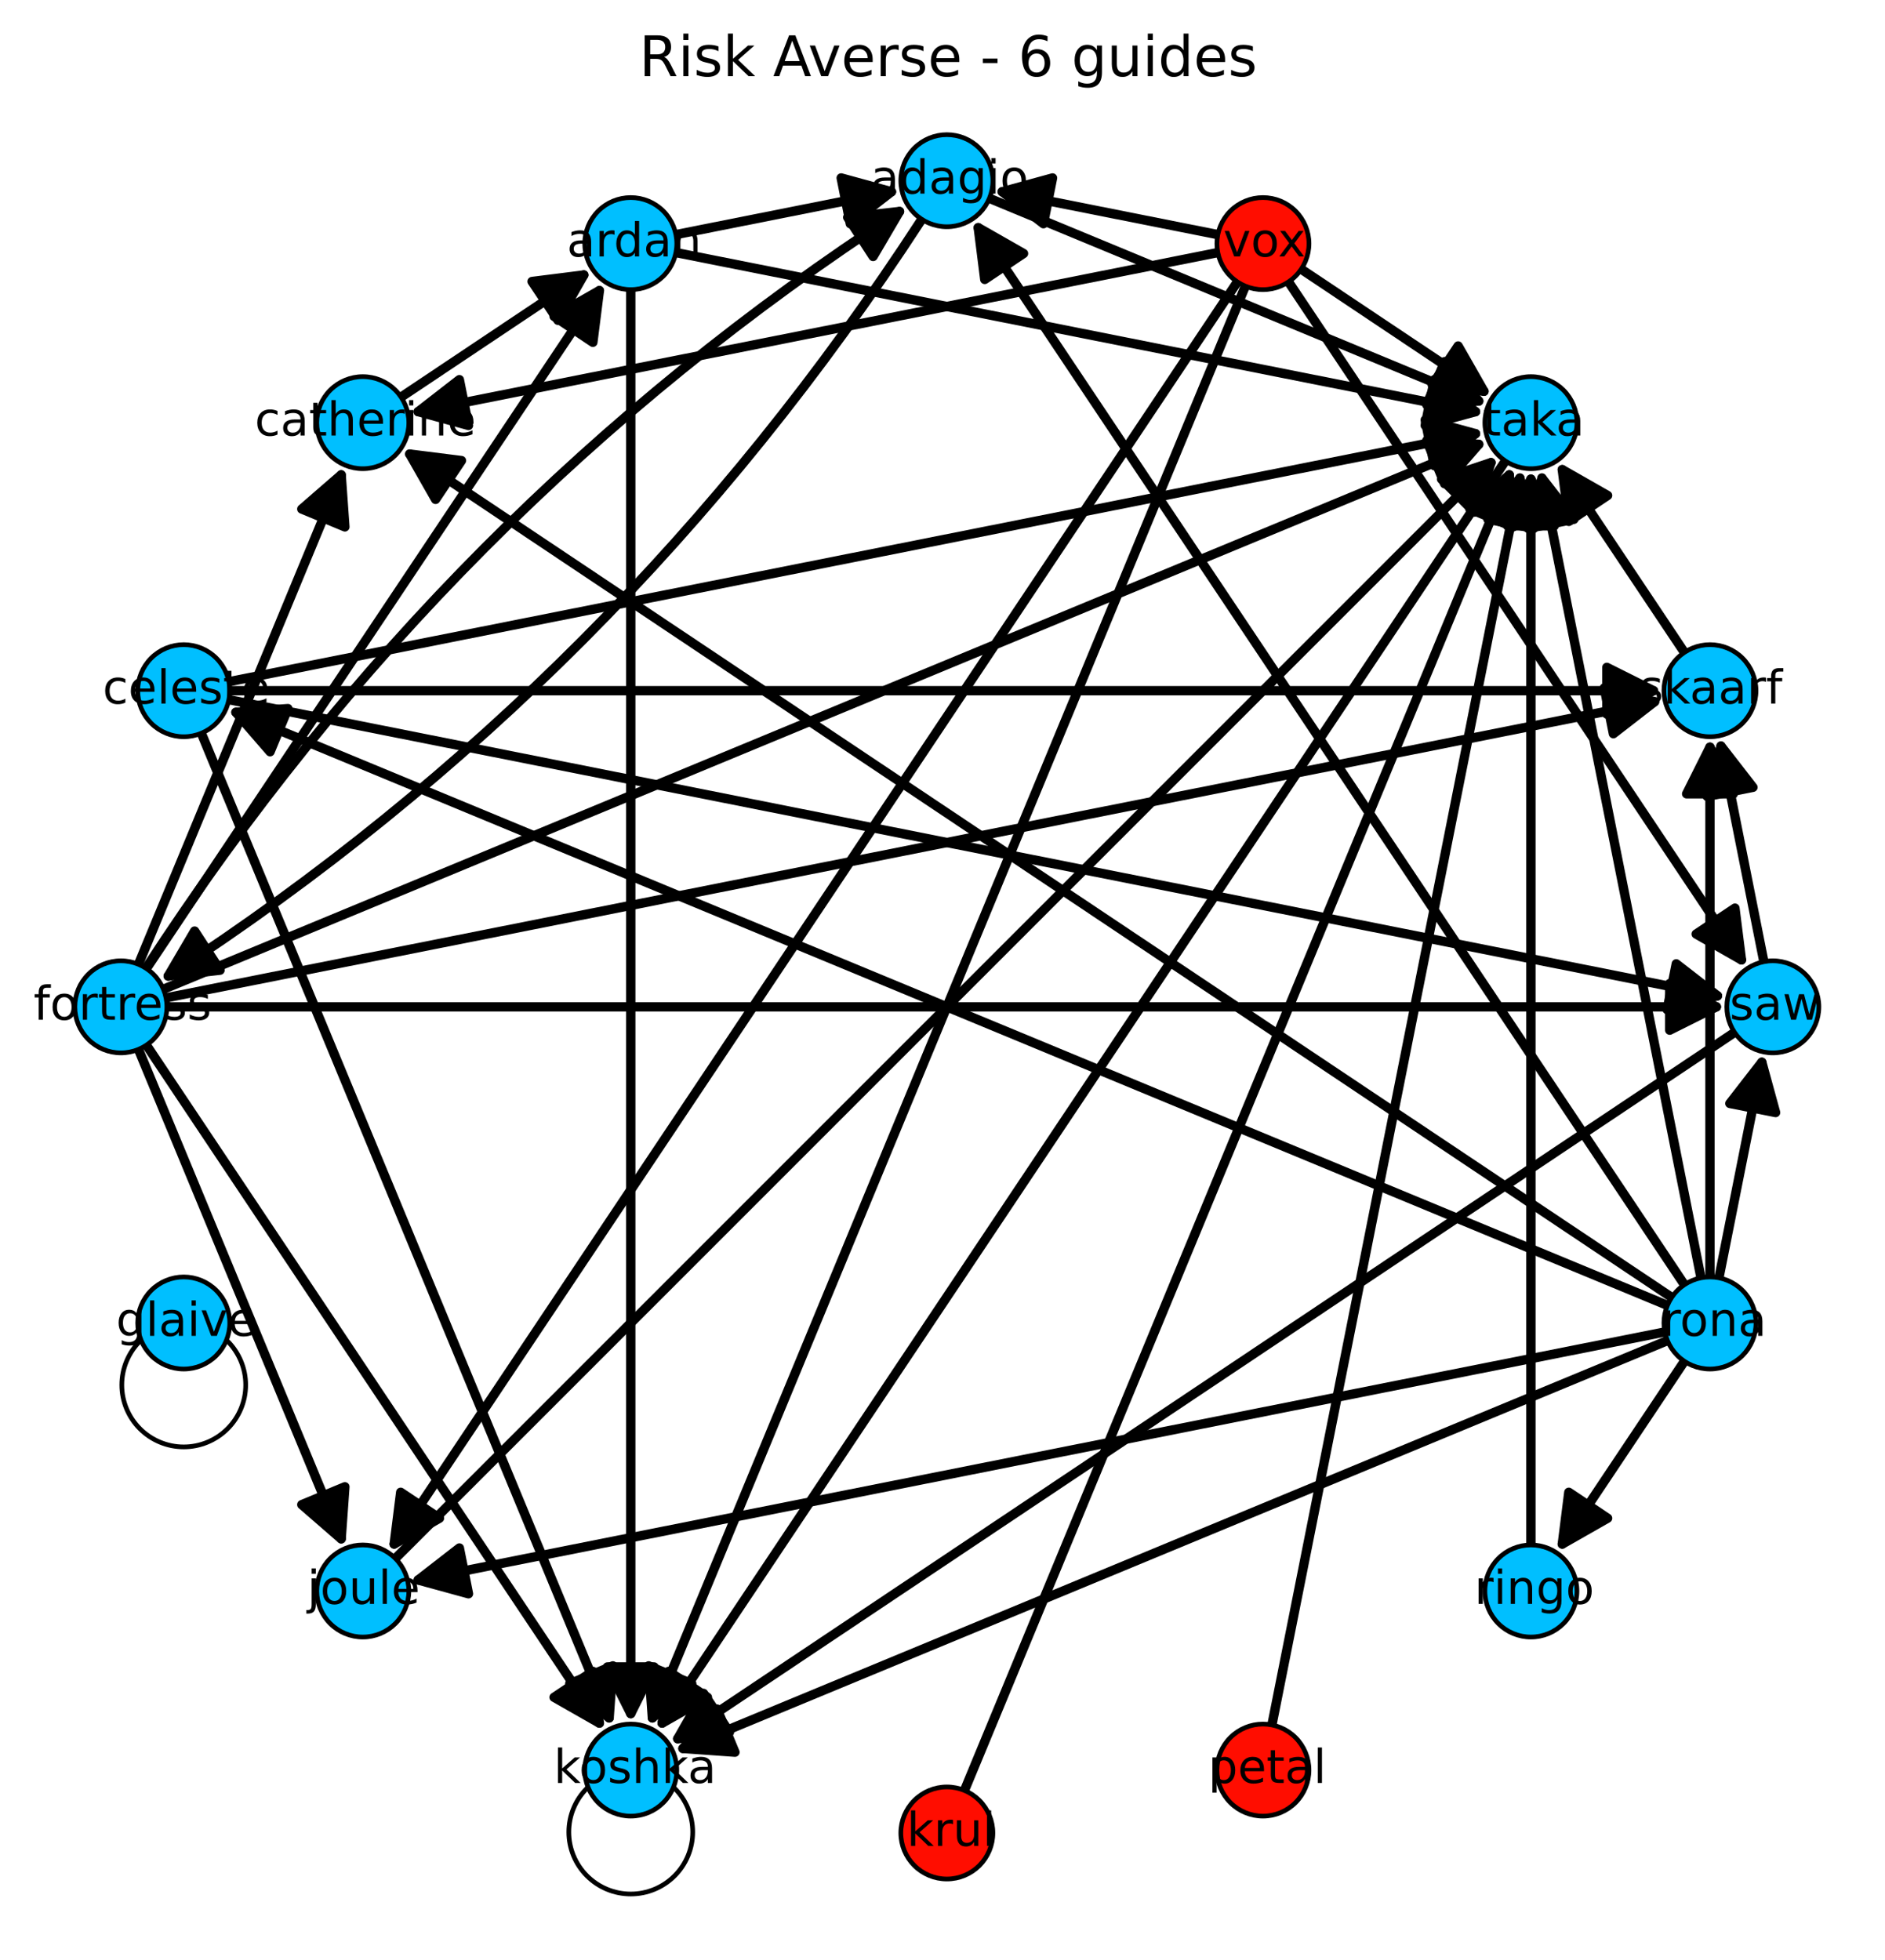 <?xml version="1.0" encoding="utf-8" standalone="no"?>
<!DOCTYPE svg PUBLIC "-//W3C//DTD SVG 1.1//EN"
  "http://www.w3.org/Graphics/SVG/1.1/DTD/svg11.dtd">
<!-- Created with matplotlib (http://matplotlib.org/) -->
<svg height="420pt" version="1.1" viewBox="0 0 404 420" width="404pt" xmlns="http://www.w3.org/2000/svg" xmlns:xlink="http://www.w3.org/1999/xlink">
 <defs>
  <style type="text/css">
*{stroke-linecap:butt;stroke-linejoin:round;}
  </style>
 </defs>
 <g id="figure_1">
  <g id="patch_1">
   <path d="
M0 420.598
L404.502 420.598
L404.502 0
L0 0
z
" style="fill:#ffffff;"/>
  </g>
  <g id="axes_1">
   <g id="patch_2">
    <path d="
M8.565 413.398
L397.302 413.398
L397.302 21.318
L8.565 21.318
z
" style="fill:#ffffff;"/>
   </g>
   <g id="patch_3">
    <path clip-path="url(#pd65ab3b00b)" d="
M197.557 46.995
Q133.196 146.014 36.052 209.156" style="fill:none;stroke:#000000;stroke-linecap:round;stroke-width:2.0;"/>
    <path clip-path="url(#pd65ab3b00b)" d="
M47.161 207.899
L36.052 209.156
L41.711 199.514
L47.161 207.899
z
" style="stroke:#000000;stroke-linecap:round;stroke-width:2.0;"/>
   </g>
   <g id="patch_4">
    <path clip-path="url(#pd65ab3b00b)" d="
M192.787 45.318
Q95.643 108.461 31.282 207.48" style="fill:none;stroke:#000000;stroke-linecap:round;stroke-width:2.0;"/>
    <path clip-path="url(#pd65ab3b00b)" d="
M181.678 46.576
L192.787 45.318
L187.128 54.96
L181.678 46.576
z
" style="stroke:#000000;stroke-linecap:round;stroke-width:2.0;"/>
   </g>
   <g id="patch_5">
    <path clip-path="url(#pd65ab3b00b)" d="
M43.156 157.12
Q87.284 263.655 130.557 368.124" style="fill:none;stroke:#000000;stroke-linecap:round;stroke-width:2.0;"/>
    <path clip-path="url(#pd65ab3b00b)" d="
M131.349 356.972
L130.557 368.124
L122.111 360.798
L131.349 356.972
z
" style="stroke:#000000;stroke-linecap:round;stroke-width:2.0;"/>
   </g>
   <g id="patch_6">
    <path clip-path="url(#pd65ab3b00b)" d="
M364.561 273.821
Q347.299 187.035 330.472 102.442" style="fill:none;stroke:#000000;stroke-linecap:round;stroke-width:2.0;"/>
    <path clip-path="url(#pd65ab3b00b)" d="
M327.519 113.226
L330.472 102.442
L337.327 111.275
L327.519 113.226
z
" style="stroke:#000000;stroke-linecap:round;stroke-width:2.0;"/>
   </g>
   <g id="patch_7">
    <path clip-path="url(#pd65ab3b00b)" d="
M135.188 62.064
Q135.188 215.751 135.188 367.203" style="fill:none;stroke:#000000;stroke-linecap:round;stroke-width:2.0;"/>
    <path clip-path="url(#pd65ab3b00b)" d="
M140.188 357.203
L135.188 367.203
L130.188 357.203
L140.188 357.203
z
" style="stroke:#000000;stroke-linecap:round;stroke-width:2.0;"/>
   </g>
   <g id="patch_8">
    <path clip-path="url(#pd65ab3b00b)" d="
M49.246 148.006
Q202.934 148.006 354.385 148.006" style="fill:none;stroke:#000000;stroke-linecap:round;stroke-width:2.0;"/>
    <path clip-path="url(#pd65ab3b00b)" d="
M344.385 143.006
L354.385 148.006
L344.385 153.006
L344.385 143.006
z
" style="stroke:#000000;stroke-linecap:round;stroke-width:2.0;"/>
   </g>
   <g id="patch_9">
    <path clip-path="url(#pd65ab3b00b)" d="
M212.048 42.499
Q265.522 64.648 316.931 85.943" style="fill:none;stroke:#000000;stroke-linecap:round;stroke-width:2.0;"/>
    <path clip-path="url(#pd65ab3b00b)" d="
M309.606 77.496
L316.931 85.943
L305.779 86.735
L309.606 77.496
z
" style="stroke:#000000;stroke-linecap:round;stroke-width:2.0;"/>
   </g>
   <g id="patch_10">
    <path clip-path="url(#pd65ab3b00b)" d="
M35.771 215.751
Q202.934 215.751 367.86 215.751" style="fill:none;stroke:#000000;stroke-linecap:round;stroke-width:2.0;"/>
    <path clip-path="url(#pd65ab3b00b)" d="
M357.86 210.751
L367.86 215.751
L357.86 220.751
L357.86 210.751
z
" style="stroke:#000000;stroke-linecap:round;stroke-width:2.0;"/>
   </g>
   <g id="patch_11">
    <path clip-path="url(#pd65ab3b00b)" d="
M361.005 139.803
Q347.299 119.29 334.834 100.635" style="fill:none;stroke:#000000;stroke-linecap:round;stroke-width:2.0;"/>
    <path clip-path="url(#pd65ab3b00b)" d="
M336.233 111.728
L334.834 100.635
L344.547 106.172
L336.233 111.728
z
" style="stroke:#000000;stroke-linecap:round;stroke-width:2.0;"/>
   </g>
   <g id="patch_12">
    <path clip-path="url(#pd65ab3b00b)" d="
M191.065 41.084
Q169.061 45.461 144.863 50.274" style="fill:none;stroke:#000000;stroke-linecap:round;stroke-width:2.0;"/>
    <path clip-path="url(#pd65ab3b00b)" d="
M180.281 38.131
L191.065 41.084
L182.232 47.939
L180.281 38.131
z
" style="stroke:#000000;stroke-linecap:round;stroke-width:2.0;"/>
   </g>
   <g id="patch_13">
    <path clip-path="url(#pd65ab3b00b)" d="
M146.368 374.673
Q250.837 331.4 357.372 287.272" style="fill:none;stroke:#000000;stroke-linecap:round;stroke-width:2.0;"/>
    <path clip-path="url(#pd65ab3b00b)" d="
M157.52 375.466
L146.368 374.673
L153.693 366.227
L157.52 375.466
z
" style="stroke:#000000;stroke-linecap:round;stroke-width:2.0;"/>
   </g>
   <g id="patch_14">
    <path clip-path="url(#pd65ab3b00b)" d="
M378.037 206.076
Q373.224 181.878 368.847 159.874" style="fill:none;stroke:#000000;stroke-linecap:round;stroke-width:2.0;"/>
    <path clip-path="url(#pd65ab3b00b)" d="
M365.894 170.658
L368.847 159.874
L375.702 168.707
L365.894 170.658
z
" style="stroke:#000000;stroke-linecap:round;stroke-width:2.0;"/>
   </g>
   <g id="patch_15">
    <path clip-path="url(#pd65ab3b00b)" d="
M144.863 54.123
Q231.65 71.386 316.242 88.213" style="fill:none;stroke:#000000;stroke-linecap:round;stroke-width:2.0;"/>
    <path clip-path="url(#pd65ab3b00b)" d="
M307.41 81.358
L316.242 88.213
L305.459 91.166
L307.41 81.358
z
" style="stroke:#000000;stroke-linecap:round;stroke-width:2.0;"/>
   </g>
   <g id="patch_16">
    <path clip-path="url(#pd65ab3b00b)" d="
M31.386 223.954
Q80.547 297.528 128.465 369.242" style="fill:none;stroke:#000000;stroke-linecap:round;stroke-width:2.0;"/>
    <path clip-path="url(#pd65ab3b00b)" d="
M127.066 358.15
L128.465 369.242
L118.752 363.705
L127.066 358.15
z
" style="stroke:#000000;stroke-linecap:round;stroke-width:2.0;"/>
   </g>
   <g id="patch_17">
    <path clip-path="url(#pd65ab3b00b)" d="
M29.681 224.866
Q51.831 278.34 73.125 329.749" style="fill:none;stroke:#000000;stroke-linecap:round;stroke-width:2.0;"/>
    <path clip-path="url(#pd65ab3b00b)" d="
M73.917 318.597
L73.125 329.749
L64.679 322.424
L73.917 318.597
z
" style="stroke:#000000;stroke-linecap:round;stroke-width:2.0;"/>
   </g>
   <g id="patch_18">
    <path clip-path="url(#pd65ab3b00b)" d="
M49.057 146.081
Q183.746 119.29 316.242 92.934" style="fill:none;stroke:#000000;stroke-linecap:round;stroke-width:2.0;"/>
    <path clip-path="url(#pd65ab3b00b)" d="
M305.459 89.981
L316.242 92.934
L307.41 99.789
L305.459 89.981
z
" style="stroke:#000000;stroke-linecap:round;stroke-width:2.0;"/>
   </g>
   <g id="patch_19">
    <path clip-path="url(#pd65ab3b00b)" d="
M206.709 383.665
Q265.522 241.676 323.48 101.754" style="fill:none;stroke:#000000;stroke-linecap:round;stroke-width:2.0;"/>
    <path clip-path="url(#pd65ab3b00b)" d="
M315.034 109.079
L323.48 101.754
L324.273 112.906
L315.034 109.079
z
" style="stroke:#000000;stroke-linecap:round;stroke-width:2.0;"/>
   </g>
   <g id="patch_20">
    <path clip-path="url(#pd65ab3b00b)" d="
M145.25 372.581
Q257.575 297.528 371.759 221.232" style="fill:none;stroke:#000000;stroke-linecap:round;stroke-width:2.0;"/>
    <path clip-path="url(#pd65ab3b00b)" d="
M156.342 371.182
L145.25 372.581
L150.786 362.868
L156.342 371.182
z
" style="stroke:#000000;stroke-linecap:round;stroke-width:2.0;"/>
   </g>
   <g id="patch_21">
    <path clip-path="url(#pd65ab3b00b)" d="
M366.486 273.632
Q366.486 215.751 366.486 160.107" style="fill:none;stroke:#000000;stroke-linecap:round;stroke-width:2.0;"/>
    <path clip-path="url(#pd65ab3b00b)" d="
M361.486 170.107
L366.486 160.107
L371.486 170.107
L361.486 170.107
z
" style="stroke:#000000;stroke-linecap:round;stroke-width:2.0;"/>
   </g>
   <g id="patch_22">
    <path clip-path="url(#pd65ab3b00b)" d="
M209.657 48.785
Q284.71 161.11 361.005 275.294" style="fill:none;stroke:#000000;stroke-linecap:round;stroke-width:2.0;"/>
    <path clip-path="url(#pd65ab3b00b)" d="
M211.055 59.878
L209.657 48.785
L219.37 54.322
L211.055 59.878
z
" style="stroke:#000000;stroke-linecap:round;stroke-width:2.0;"/>
   </g>
   <g id="patch_23">
    <path clip-path="url(#pd65ab3b00b)" d="
M89.624 88.213
Q174.217 71.386 261.004 54.123" style="fill:none;stroke:#000000;stroke-linecap:round;stroke-width:2.0;"/>
    <path clip-path="url(#pd65ab3b00b)" d="
M100.408 91.166
L89.624 88.213
L98.457 81.358
L100.408 91.166
z
" style="stroke:#000000;stroke-linecap:round;stroke-width:2.0;"/>
   </g>
   <g id="patch_24">
    <path clip-path="url(#pd65ab3b00b)" d="
M139.819 368.124
Q202.934 215.751 266.904 61.313" style="fill:none;stroke:#000000;stroke-linecap:round;stroke-width:2.0;"/>
    <path clip-path="url(#pd65ab3b00b)" d="
M148.265 360.798
L139.819 368.124
L139.026 356.972
L148.265 360.798
z
" style="stroke:#000000;stroke-linecap:round;stroke-width:2.0;"/>
   </g>
   <g id="patch_25">
    <path clip-path="url(#pd65ab3b00b)" d="
M318.049 83.85
Q299.395 71.386 278.882 57.68" style="fill:none;stroke:#000000;stroke-linecap:round;stroke-width:2.0;"/>
    <path clip-path="url(#pd65ab3b00b)" d="
M312.513 74.138
L318.049 83.85
L306.957 82.452
L312.513 74.138
z
" style="stroke:#000000;stroke-linecap:round;stroke-width:2.0;"/>
   </g>
   <g id="patch_26">
    <path clip-path="url(#pd65ab3b00b)" d="
M125.126 58.922
Q106.472 71.386 85.958 85.093" style="fill:none;stroke:#000000;stroke-linecap:round;stroke-width:2.0;"/>
    <path clip-path="url(#pd65ab3b00b)" d="
M114.033 60.32
L125.126 58.922
L119.589 68.635
L114.033 60.32
z
" style="stroke:#000000;stroke-linecap:round;stroke-width:2.0;"/>
   </g>
   <g id="patch_27">
    <path clip-path="url(#pd65ab3b00b)" d="
M84.479 330.867
Q174.217 196.564 265.198 60.401" style="fill:none;stroke:#000000;stroke-linecap:round;stroke-width:2.0;"/>
    <path clip-path="url(#pd65ab3b00b)" d="
M94.192 325.33
L84.479 330.867
L85.877 319.775
L94.192 325.33
z
" style="stroke:#000000;stroke-linecap:round;stroke-width:2.0;"/>
   </g>
   <g id="patch_28">
    <path clip-path="url(#pd65ab3b00b)" d="
M214.802 41.084
Q236.806 45.461 261.004 50.274" style="fill:none;stroke:#000000;stroke-linecap:round;stroke-width:2.0;"/>
    <path clip-path="url(#pd65ab3b00b)" d="
M223.635 47.939
L214.802 41.084
L225.586 38.131
L223.635 47.939
z
" style="stroke:#000000;stroke-linecap:round;stroke-width:2.0;"/>
   </g>
   <g id="patch_29">
    <path clip-path="url(#pd65ab3b00b)" d="
M50.561 152.637
Q202.934 215.751 357.372 279.722" style="fill:none;stroke:#000000;stroke-linecap:round;stroke-width:2.0;"/>
    <path clip-path="url(#pd65ab3b00b)" d="
M57.886 161.083
L50.561 152.637
L61.713 151.844
L57.886 161.083
z
" style="stroke:#000000;stroke-linecap:round;stroke-width:2.0;"/>
   </g>
   <g id="patch_30">
    <path clip-path="url(#pd65ab3b00b)" d="
M128.465 62.261
Q80.547 133.975 31.386 207.549" style="fill:none;stroke:#000000;stroke-linecap:round;stroke-width:2.0;"/>
    <path clip-path="url(#pd65ab3b00b)" d="
M118.752 67.797
L128.465 62.261
L127.066 73.353
L118.752 67.797
z
" style="stroke:#000000;stroke-linecap:round;stroke-width:2.0;"/>
   </g>
   <g id="patch_31">
    <path clip-path="url(#pd65ab3b00b)" d="
M73.125 101.754
Q51.831 153.162 29.681 206.637" style="fill:none;stroke:#000000;stroke-linecap:round;stroke-width:2.0;"/>
    <path clip-path="url(#pd65ab3b00b)" d="
M64.679 109.079
L73.125 101.754
L73.917 112.906
L64.679 109.079
z
" style="stroke:#000000;stroke-linecap:round;stroke-width:2.0;"/>
   </g>
   <g id="patch_32">
    <path clip-path="url(#pd65ab3b00b)" d="
M84.731 333.953
Q202.934 215.751 319.554 99.13" style="fill:none;stroke:#000000;stroke-linecap:round;stroke-width:2.0;"/>
    <path clip-path="url(#pd65ab3b00b)" d="
M308.948 102.666
L319.554 99.13
L316.019 109.737
L308.948 102.666
z
" style="stroke:#000000;stroke-linecap:round;stroke-width:2.0;"/>
   </g>
   <g id="patch_33">
    <path clip-path="url(#pd65ab3b00b)" d="
M87.818 97.297
Q222.121 187.035 358.283 278.016" style="fill:none;stroke:#000000;stroke-linecap:round;stroke-width:2.0;"/>
    <path clip-path="url(#pd65ab3b00b)" d="
M93.354 107.01
L87.818 97.297
L98.91 98.695
L93.354 107.01
z
" style="stroke:#000000;stroke-linecap:round;stroke-width:2.0;"/>
   </g>
   <g id="patch_34">
    <path clip-path="url(#pd65ab3b00b)" d="
M89.624 338.568
Q222.121 312.213 356.81 285.422" style="fill:none;stroke:#000000;stroke-linecap:round;stroke-width:2.0;"/>
    <path clip-path="url(#pd65ab3b00b)" d="
M100.408 341.521
L89.624 338.568
L98.457 331.713
L100.408 341.521
z
" style="stroke:#000000;stroke-linecap:round;stroke-width:2.0;"/>
   </g>
   <g id="patch_35">
    <path clip-path="url(#pd65ab3b00b)" d="
M49.057 149.93
Q209.671 181.878 368.093 213.391" style="fill:none;stroke:#000000;stroke-linecap:round;stroke-width:2.0;"/>
    <path clip-path="url(#pd65ab3b00b)" d="
M359.26 206.536
L368.093 213.391
L357.31 216.344
L359.26 206.536
z
" style="stroke:#000000;stroke-linecap:round;stroke-width:2.0;"/>
   </g>
   <g id="patch_36">
    <path clip-path="url(#pd65ab3b00b)" d="
M328.111 331.064
Q328.111 215.751 328.111 102.675" style="fill:none;stroke:#000000;stroke-linecap:round;stroke-width:2.0;"/>
    <path clip-path="url(#pd65ab3b00b)" d="
M323.111 112.675
L328.111 102.675
L333.111 112.675
L323.111 112.675
z
" style="stroke:#000000;stroke-linecap:round;stroke-width:2.0;"/>
   </g>
   <g id="patch_37">
    <path clip-path="url(#pd65ab3b00b)" d="
M35.581 213.827
Q196.196 181.878 354.617 150.366" style="fill:none;stroke:#000000;stroke-linecap:round;stroke-width:2.0;"/>
    <path clip-path="url(#pd65ab3b00b)" d="
M343.834 147.413
L354.617 150.366
L345.785 157.221
L343.834 147.413
z
" style="stroke:#000000;stroke-linecap:round;stroke-width:2.0;"/>
   </g>
   <g id="patch_38">
    <path clip-path="url(#pd65ab3b00b)" d="
M334.834 330.867
Q347.299 312.213 361.005 291.7" style="fill:none;stroke:#000000;stroke-linecap:round;stroke-width:2.0;"/>
    <path clip-path="url(#pd65ab3b00b)" d="
M344.547 325.33
L334.834 330.867
L336.233 319.775
L344.547 325.33
z
" style="stroke:#000000;stroke-linecap:round;stroke-width:2.0;"/>
   </g>
   <g id="patch_39">
    <path clip-path="url(#pd65ab3b00b)" d="
M373.238 205.69
Q325.32 133.975 276.16 60.401" style="fill:none;stroke:#000000;stroke-linecap:round;stroke-width:2.0;"/>
    <path clip-path="url(#pd65ab3b00b)" d="
M371.84 194.597
L373.238 205.69
L363.525 200.153
L371.84 194.597
z
" style="stroke:#000000;stroke-linecap:round;stroke-width:2.0;"/>
   </g>
   <g id="patch_40">
    <path clip-path="url(#pd65ab3b00b)" d="
M141.911 369.242
Q231.65 234.939 322.63 98.776" style="fill:none;stroke:#000000;stroke-linecap:round;stroke-width:2.0;"/>
    <path clip-path="url(#pd65ab3b00b)" d="
M151.624 363.705
L141.911 369.242
L143.309 358.15
L151.624 363.705
z
" style="stroke:#000000;stroke-linecap:round;stroke-width:2.0;"/>
   </g>
   <g id="patch_41">
    <path clip-path="url(#pd65ab3b00b)" d="
M35.02 211.976
Q177.008 153.162 316.931 95.205" style="fill:none;stroke:#000000;stroke-linecap:round;stroke-width:2.0;"/>
    <path clip-path="url(#pd65ab3b00b)" d="
M305.779 94.412
L316.931 95.205
L309.606 103.651
L305.779 94.412
z
" style="stroke:#000000;stroke-linecap:round;stroke-width:2.0;"/>
   </g>
   <g id="patch_42">
    <path clip-path="url(#pd65ab3b00b)" d="
M368.411 273.821
Q373.224 249.624 377.601 227.62" style="fill:none;stroke:#000000;stroke-linecap:round;stroke-width:2.0;"/>
    <path clip-path="url(#pd65ab3b00b)" d="
M370.746 236.452
L377.601 227.62
L380.554 238.403
L370.746 236.452
z
" style="stroke:#000000;stroke-linecap:round;stroke-width:2.0;"/>
   </g>
   <g id="patch_43">
    <path clip-path="url(#pd65ab3b00b)" d="
M272.604 369.628
Q299.395 234.939 325.75 102.442" style="fill:none;stroke:#000000;stroke-linecap:round;stroke-width:2.0;"/>
    <path clip-path="url(#pd65ab3b00b)" d="
M318.896 111.275
L325.75 102.442
L328.703 113.226
L318.896 111.275
z
" style="stroke:#000000;stroke-linecap:round;stroke-width:2.0;"/>
   </g>
   <g id="matplotlib.axis_1"/>
   <g id="matplotlib.axis_2"/>
   <g id="text_1">
    <!-- Risk Averse - 6 guides -->
    <defs>
     <path id="BitstreamVeraSans-Roman-20"/>
     <path d="
M33.016 40.375
Q26.375 40.375 22.484 35.828
Q18.609 31.297 18.609 23.391
Q18.609 15.531 22.484 10.953
Q26.375 6.391 33.016 6.391
Q39.656 6.391 43.531 10.953
Q47.406 15.531 47.406 23.391
Q47.406 31.297 43.531 35.828
Q39.656 40.375 33.016 40.375
M52.594 71.297
L52.594 62.312
Q48.875 64.062 45.094 64.984
Q41.312 65.922 37.594 65.922
Q27.828 65.922 22.672 59.328
Q17.531 52.734 16.797 39.406
Q19.672 43.656 24.016 45.922
Q28.375 48.188 33.594 48.188
Q44.578 48.188 50.953 41.516
Q57.328 34.859 57.328 23.391
Q57.328 12.156 50.688 5.359
Q44.047 -1.422 33.016 -1.422
Q20.359 -1.422 13.672 8.266
Q6.984 17.969 6.984 36.375
Q6.984 53.656 15.188 63.938
Q23.391 74.219 37.203 74.219
Q40.922 74.219 44.703 73.484
Q48.484 72.75 52.594 71.297" id="BitstreamVeraSans-Roman-36"/>
     <path d="
M9.078 75.984
L18.109 75.984
L18.109 31.109
L44.922 54.688
L56.391 54.688
L27.391 29.109
L57.625 0
L45.906 0
L18.109 26.703
L18.109 0
L9.078 0
z
" id="BitstreamVeraSans-Roman-6b"/>
     <path d="
M56.203 29.594
L56.203 25.203
L14.891 25.203
Q15.484 15.922 20.484 11.062
Q25.484 6.203 34.422 6.203
Q39.594 6.203 44.453 7.469
Q49.312 8.734 54.109 11.281
L54.109 2.781
Q49.266 0.734 44.188 -0.344
Q39.109 -1.422 33.891 -1.422
Q20.797 -1.422 13.156 6.188
Q5.516 13.812 5.516 26.812
Q5.516 40.234 12.766 48.109
Q20.016 56 32.328 56
Q43.359 56 49.781 48.891
Q56.203 41.797 56.203 29.594
M47.219 32.234
Q47.125 39.594 43.094 43.984
Q39.062 48.391 32.422 48.391
Q24.906 48.391 20.391 44.141
Q15.875 39.891 15.188 32.172
z
" id="BitstreamVeraSans-Roman-65"/>
     <path d="
M44.391 34.188
Q47.562 33.109 50.562 29.594
Q53.562 26.078 56.594 19.922
L66.609 0
L56 0
L46.688 18.703
Q43.062 26.031 39.672 28.422
Q36.281 30.812 30.422 30.812
L19.672 30.812
L19.672 0
L9.812 0
L9.812 72.906
L32.078 72.906
Q44.578 72.906 50.734 67.672
Q56.891 62.453 56.891 51.906
Q56.891 45.016 53.688 40.469
Q50.484 35.938 44.391 34.188
M19.672 64.797
L19.672 38.922
L32.078 38.922
Q39.203 38.922 42.844 42.219
Q46.484 45.516 46.484 51.906
Q46.484 58.297 42.844 61.547
Q39.203 64.797 32.078 64.797
z
" id="BitstreamVeraSans-Roman-52"/>
     <path d="
M9.422 54.688
L18.406 54.688
L18.406 0
L9.422 0
z

M9.422 75.984
L18.406 75.984
L18.406 64.594
L9.422 64.594
z
" id="BitstreamVeraSans-Roman-69"/>
     <path d="
M4.891 31.391
L31.203 31.391
L31.203 23.391
L4.891 23.391
z
" id="BitstreamVeraSans-Roman-2d"/>
     <path d="
M34.188 63.188
L20.797 26.906
L47.609 26.906
z

M28.609 72.906
L39.797 72.906
L67.578 0
L57.328 0
L50.688 18.703
L17.828 18.703
L11.188 0
L0.781 0
z
" id="BitstreamVeraSans-Roman-41"/>
     <path d="
M2.984 54.688
L12.5 54.688
L29.594 8.797
L46.688 54.688
L56.203 54.688
L35.688 0
L23.484 0
z
" id="BitstreamVeraSans-Roman-76"/>
     <path d="
M45.406 46.391
L45.406 75.984
L54.391 75.984
L54.391 0
L45.406 0
L45.406 8.203
Q42.578 3.328 38.25 0.953
Q33.938 -1.422 27.875 -1.422
Q17.969 -1.422 11.734 6.484
Q5.516 14.406 5.516 27.297
Q5.516 40.188 11.734 48.094
Q17.969 56 27.875 56
Q33.938 56 38.25 53.625
Q42.578 51.266 45.406 46.391
M14.797 27.297
Q14.797 17.391 18.875 11.75
Q22.953 6.109 30.078 6.109
Q37.203 6.109 41.297 11.75
Q45.406 17.391 45.406 27.297
Q45.406 37.203 41.297 42.844
Q37.203 48.484 30.078 48.484
Q22.953 48.484 18.875 42.844
Q14.797 37.203 14.797 27.297" id="BitstreamVeraSans-Roman-64"/>
     <path d="
M45.406 27.984
Q45.406 37.75 41.375 43.109
Q37.359 48.484 30.078 48.484
Q22.859 48.484 18.828 43.109
Q14.797 37.75 14.797 27.984
Q14.797 18.266 18.828 12.891
Q22.859 7.516 30.078 7.516
Q37.359 7.516 41.375 12.891
Q45.406 18.266 45.406 27.984
M54.391 6.781
Q54.391 -7.172 48.188 -13.984
Q42 -20.797 29.203 -20.797
Q24.469 -20.797 20.266 -20.094
Q16.062 -19.391 12.109 -17.922
L12.109 -9.188
Q16.062 -11.328 19.922 -12.344
Q23.781 -13.375 27.781 -13.375
Q36.625 -13.375 41.016 -8.766
Q45.406 -4.156 45.406 5.172
L45.406 9.625
Q42.625 4.781 38.281 2.391
Q33.938 0 27.875 0
Q17.828 0 11.672 7.656
Q5.516 15.328 5.516 27.984
Q5.516 40.672 11.672 48.328
Q17.828 56 27.875 56
Q33.938 56 38.281 53.609
Q42.625 51.219 45.406 46.391
L45.406 54.688
L54.391 54.688
z
" id="BitstreamVeraSans-Roman-67"/>
     <path d="
M8.5 21.578
L8.5 54.688
L17.484 54.688
L17.484 21.922
Q17.484 14.156 20.5 10.266
Q23.531 6.391 29.594 6.391
Q36.859 6.391 41.078 11.031
Q45.312 15.672 45.312 23.688
L45.312 54.688
L54.297 54.688
L54.297 0
L45.312 0
L45.312 8.406
Q42.047 3.422 37.719 1
Q33.406 -1.422 27.688 -1.422
Q18.266 -1.422 13.375 4.438
Q8.5 10.297 8.5 21.578" id="BitstreamVeraSans-Roman-75"/>
     <path d="
M41.109 46.297
Q39.594 47.172 37.812 47.578
Q36.031 48 33.891 48
Q26.266 48 22.188 43.047
Q18.109 38.094 18.109 28.812
L18.109 0
L9.078 0
L9.078 54.688
L18.109 54.688
L18.109 46.188
Q20.953 51.172 25.484 53.578
Q30.031 56 36.531 56
Q37.453 56 38.578 55.875
Q39.703 55.766 41.062 55.516
z
" id="BitstreamVeraSans-Roman-72"/>
     <path d="
M44.281 53.078
L44.281 44.578
Q40.484 46.531 36.375 47.5
Q32.281 48.484 27.875 48.484
Q21.188 48.484 17.844 46.438
Q14.5 44.391 14.5 40.281
Q14.5 37.156 16.891 35.375
Q19.281 33.594 26.516 31.984
L29.594 31.297
Q39.156 29.25 43.188 25.516
Q47.219 21.781 47.219 15.094
Q47.219 7.469 41.188 3.016
Q35.156 -1.422 24.609 -1.422
Q20.219 -1.422 15.453 -0.562
Q10.688 0.297 5.422 2
L5.422 11.281
Q10.406 8.688 15.234 7.391
Q20.062 6.109 24.812 6.109
Q31.156 6.109 34.562 8.281
Q37.984 10.453 37.984 14.406
Q37.984 18.062 35.516 20.016
Q33.062 21.969 24.703 23.781
L21.578 24.516
Q13.234 26.266 9.516 29.906
Q5.812 33.547 5.812 39.891
Q5.812 47.609 11.281 51.797
Q16.75 56 26.812 56
Q31.781 56 36.172 55.266
Q40.578 54.547 44.281 53.078" id="BitstreamVeraSans-Roman-73"/>
    </defs>
    <g transform="translate(136.996 16.318)scale(0.12 -0.12)">
     <use xlink:href="#BitstreamVeraSans-Roman-52"/>
     <use x="69.482" xlink:href="#BitstreamVeraSans-Roman-69"/>
     <use x="97.266" xlink:href="#BitstreamVeraSans-Roman-73"/>
     <use x="149.365" xlink:href="#BitstreamVeraSans-Roman-6b"/>
     <use x="207.275" xlink:href="#BitstreamVeraSans-Roman-20"/>
     <use x="239.062" xlink:href="#BitstreamVeraSans-Roman-41"/>
     <use x="301.596" xlink:href="#BitstreamVeraSans-Roman-76"/>
     <use x="360.775" xlink:href="#BitstreamVeraSans-Roman-65"/>
     <use x="422.299" xlink:href="#BitstreamVeraSans-Roman-72"/>
     <use x="463.412" xlink:href="#BitstreamVeraSans-Roman-73"/>
     <use x="515.512" xlink:href="#BitstreamVeraSans-Roman-65"/>
     <use x="577.035" xlink:href="#BitstreamVeraSans-Roman-20"/>
     <use x="608.822" xlink:href="#BitstreamVeraSans-Roman-2d"/>
     <use x="644.906" xlink:href="#BitstreamVeraSans-Roman-20"/>
     <use x="676.693" xlink:href="#BitstreamVeraSans-Roman-36"/>
     <use x="740.316" xlink:href="#BitstreamVeraSans-Roman-20"/>
     <use x="772.104" xlink:href="#BitstreamVeraSans-Roman-67"/>
     <use x="835.58" xlink:href="#BitstreamVeraSans-Roman-75"/>
     <use x="898.959" xlink:href="#BitstreamVeraSans-Roman-69"/>
     <use x="926.742" xlink:href="#BitstreamVeraSans-Roman-64"/>
     <use x="990.219" xlink:href="#BitstreamVeraSans-Roman-65"/>
     <use x="1051.742" xlink:href="#BitstreamVeraSans-Roman-73"/>
    </g>
   </g>
   <g id="patch_44">
    <path clip-path="url(#pd65ab3b00b)" d="
M39.381 310.051
C42.902 310.051 46.279 308.652 48.769 306.162
C51.259 303.673 52.658 300.295 52.658 296.774
C52.658 293.253 51.259 289.876 48.769 287.386
C46.279 284.896 42.902 283.497 39.381 283.497
C35.86 283.497 32.482 284.896 29.993 287.386
C27.503 289.876 26.104 293.253 26.104 296.774
C26.104 300.295 27.503 303.673 29.993 306.162
C32.482 308.652 35.86 310.051 39.381 310.051
L39.381 310.051" style="fill:none;stroke:#000000;stroke-linejoin:miter;"/>
   </g>
   <g id="patch_45">
    <path clip-path="url(#pd65ab3b00b)" d="
M135.188 405.858
C138.709 405.858 142.086 404.459 144.576 401.969
C147.066 399.48 148.465 396.102 148.465 392.581
C148.465 389.06 147.066 385.683 144.576 383.193
C142.086 380.703 138.709 379.304 135.188 379.304
C131.667 379.304 128.289 380.703 125.799 383.193
C123.31 385.683 121.911 389.06 121.911 392.581
C121.911 396.102 123.31 399.48 125.799 401.969
C128.289 404.459 131.667 405.858 135.188 405.858
L135.188 405.858" style="fill:none;stroke:#000000;stroke-linejoin:miter;"/>
   </g>
   <g id="patch_46">
    <path d="
M202.934 48.589
C205.55 48.589 208.059 47.549 209.909 45.699
C211.759 43.849 212.799 41.34 212.799 38.723
C212.799 36.107 211.759 33.598 209.909 31.748
C208.059 29.898 205.55 28.858 202.934 28.858
C200.317 28.858 197.808 29.898 195.958 31.748
C194.108 33.598 193.068 36.107 193.068 38.723
C193.068 41.34 194.108 43.849 195.958 45.699
C197.808 47.549 200.317 48.589 202.934 48.589
z
" style="fill:#00bfff;stroke:#000000;stroke-linejoin:miter;"/>
   </g>
   <g id="patch_47">
    <path d="
M135.188 62.064
C137.804 62.064 140.314 61.025 142.164 59.175
C144.014 57.325 145.053 54.815 145.053 52.199
C145.053 49.583 144.014 47.073 142.164 45.223
C140.314 43.373 137.804 42.334 135.188 42.334
C132.572 42.334 130.062 43.373 128.212 45.223
C126.362 47.073 125.323 49.583 125.323 52.199
C125.323 54.815 126.362 57.325 128.212 59.175
C130.062 61.025 132.572 62.064 135.188 62.064
z
" style="fill:#00bfff;stroke:#000000;stroke-linejoin:miter;"/>
   </g>
   <g id="patch_48">
    <path d="
M39.381 157.871
C41.997 157.871 44.507 156.831 46.357 154.981
C48.207 153.131 49.246 150.622 49.246 148.006
C49.246 145.389 48.207 142.88 46.357 141.03
C44.507 139.18 41.997 138.14 39.381 138.14
C36.765 138.14 34.255 139.18 32.405 141.03
C30.555 142.88 29.516 145.389 29.516 148.006
C29.516 150.622 30.555 153.131 32.405 154.981
C34.255 156.831 36.765 157.871 39.381 157.871
z
" style="fill:#00bfff;stroke:#000000;stroke-linejoin:miter;"/>
   </g>
   <g id="patch_49">
    <path d="
M328.111 350.794
C330.728 350.794 333.237 349.755 335.087 347.905
C336.937 346.055 337.976 343.545 337.976 340.929
C337.976 338.313 336.937 335.803 335.087 333.953
C333.237 332.103 330.728 331.064 328.111 331.064
C325.495 331.064 322.985 332.103 321.135 333.953
C319.286 335.803 318.246 338.313 318.246 340.929
C318.246 343.545 319.286 346.055 321.135 347.905
C322.985 349.755 325.495 350.794 328.111 350.794
z
" style="fill:#00bfff;stroke:#000000;stroke-linejoin:miter;"/>
   </g>
   <g id="patch_50">
    <path d="
M77.756 100.439
C80.372 100.439 82.882 99.399 84.731 97.549
C86.582 95.699 87.621 93.19 87.621 90.574
C87.621 87.957 86.582 85.448 84.731 83.598
C82.882 81.748 80.372 80.708 77.756 80.708
C75.139 80.708 72.63 81.748 70.78 83.598
C68.93 85.448 67.891 87.957 67.891 90.574
C67.891 93.19 68.93 95.699 70.78 97.549
C72.63 99.399 75.139 100.439 77.756 100.439
z
" style="fill:#00bfff;stroke:#000000;stroke-linejoin:miter;"/>
   </g>
   <g id="patch_51">
    <path d="
M366.486 157.871
C369.102 157.871 371.612 156.831 373.462 154.981
C375.312 153.131 376.351 150.622 376.351 148.006
C376.351 145.389 375.312 142.88 373.462 141.03
C371.612 139.18 369.102 138.14 366.486 138.14
C363.87 138.14 361.36 139.18 359.51 141.03
C357.66 142.88 356.621 145.389 356.621 148.006
C356.621 150.622 357.66 153.131 359.51 154.981
C361.36 156.831 363.87 157.871 366.486 157.871
z
" style="fill:#00bfff;stroke:#000000;stroke-linejoin:miter;"/>
   </g>
   <g id="patch_52">
    <path d="
M135.188 389.169
C137.804 389.169 140.314 388.13 142.164 386.28
C144.014 384.43 145.053 381.92 145.053 379.304
C145.053 376.688 144.014 374.178 142.164 372.328
C140.314 370.478 137.804 369.439 135.188 369.439
C132.572 369.439 130.062 370.478 128.212 372.328
C126.362 374.178 125.323 376.688 125.323 379.304
C125.323 381.92 126.362 384.43 128.212 386.28
C130.062 388.13 132.572 389.169 135.188 389.169
z
" style="fill:#00bfff;stroke:#000000;stroke-linejoin:miter;"/>
   </g>
   <g id="patch_53">
    <path d="
M328.111 100.439
C330.728 100.439 333.237 99.399 335.087 97.549
C336.937 95.699 337.976 93.19 337.976 90.574
C337.976 87.957 336.937 85.448 335.087 83.598
C333.237 81.748 330.728 80.708 328.111 80.708
C325.495 80.708 322.985 81.748 321.135 83.598
C319.286 85.448 318.246 87.957 318.246 90.574
C318.246 93.19 319.286 95.699 321.135 97.549
C322.985 99.399 325.495 100.439 328.111 100.439
z
" style="fill:#00bfff;stroke:#000000;stroke-linejoin:miter;"/>
   </g>
   <g id="patch_54">
    <path d="
M366.486 293.362
C369.102 293.362 371.612 292.323 373.462 290.473
C375.312 288.623 376.351 286.113 376.351 283.497
C376.351 280.881 375.312 278.371 373.462 276.521
C371.612 274.671 369.102 273.632 366.486 273.632
C363.87 273.632 361.36 274.671 359.51 276.521
C357.66 278.371 356.621 280.881 356.621 283.497
C356.621 286.113 357.66 288.623 359.51 290.473
C361.36 292.323 363.87 293.362 366.486 293.362
z
" style="fill:#00bfff;stroke:#000000;stroke-linejoin:miter;"/>
   </g>
   <g id="patch_55">
    <path d="
M39.381 293.362
C41.997 293.362 44.507 292.323 46.357 290.473
C48.207 288.623 49.246 286.113 49.246 283.497
C49.246 280.881 48.207 278.371 46.357 276.521
C44.507 274.671 41.997 273.632 39.381 273.632
C36.765 273.632 34.255 274.671 32.405 276.521
C30.555 278.371 29.516 280.881 29.516 283.497
C29.516 286.113 30.555 288.623 32.405 290.473
C34.255 292.323 36.765 293.362 39.381 293.362
z
" style="fill:#00bfff;stroke:#000000;stroke-linejoin:miter;"/>
   </g>
   <g id="patch_56">
    <path d="
M379.962 225.617
C382.578 225.617 385.087 224.577 386.937 222.727
C388.787 220.877 389.827 218.368 389.827 215.751
C389.827 213.135 388.787 210.626 386.937 208.776
C385.087 206.926 382.578 205.886 379.962 205.886
C377.345 205.886 374.836 206.926 372.986 208.776
C371.136 210.626 370.096 213.135 370.096 215.751
C370.096 218.368 371.136 220.877 372.986 222.727
C374.836 224.577 377.345 225.617 379.962 225.617
z
" style="fill:#00bfff;stroke:#000000;stroke-linejoin:miter;"/>
   </g>
   <g id="patch_57">
    <path d="
M77.756 350.794
C80.372 350.794 82.882 349.755 84.731 347.905
C86.582 346.055 87.621 343.545 87.621 340.929
C87.621 338.313 86.582 335.803 84.731 333.953
C82.882 332.103 80.372 331.064 77.756 331.064
C75.139 331.064 72.63 332.103 70.78 333.953
C68.93 335.803 67.891 338.313 67.891 340.929
C67.891 343.545 68.93 346.055 70.78 347.905
C72.63 349.755 75.139 350.794 77.756 350.794
z
" style="fill:#00bfff;stroke:#000000;stroke-linejoin:miter;"/>
   </g>
   <g id="patch_58">
    <path d="
M25.905 225.617
C28.522 225.617 31.031 224.577 32.881 222.727
C34.731 220.877 35.771 218.368 35.771 215.751
C35.771 213.135 34.731 210.626 32.881 208.776
C31.031 206.926 28.522 205.886 25.905 205.886
C23.289 205.886 20.78 206.926 18.93 208.776
C17.08 210.626 16.04 213.135 16.04 215.751
C16.04 218.368 17.08 220.877 18.93 222.727
C20.78 224.577 23.289 225.617 25.905 225.617
z
" style="fill:#00bfff;stroke:#000000;stroke-linejoin:miter;"/>
   </g>
   <g id="patch_59">
    <path d="
M270.679 62.064
C273.295 62.064 275.805 61.025 277.655 59.175
C279.505 57.325 280.544 54.815 280.544 52.199
C280.544 49.583 279.505 47.073 277.655 45.223
C275.805 43.373 273.295 42.334 270.679 42.334
C268.063 42.334 265.553 43.373 263.703 45.223
C261.853 47.073 260.814 49.583 260.814 52.199
C260.814 54.815 261.853 57.325 263.703 59.175
C265.553 61.025 268.063 62.064 270.679 62.064
z
" style="fill:#ff0d00;stroke:#000000;stroke-linejoin:miter;"/>
   </g>
   <g id="patch_60">
    <path d="
M202.934 402.645
C205.55 402.645 208.059 401.605 209.909 399.755
C211.759 397.905 212.799 395.396 212.799 392.779
C212.799 390.163 211.759 387.654 209.909 385.804
C208.059 383.954 205.55 382.914 202.934 382.914
C200.317 382.914 197.808 383.954 195.958 385.804
C194.108 387.654 193.068 390.163 193.068 392.779
C193.068 395.396 194.108 397.905 195.958 399.755
C197.808 401.605 200.317 402.645 202.934 402.645
z
" style="fill:#ff0d00;stroke:#000000;stroke-linejoin:miter;"/>
   </g>
   <g id="patch_61">
    <path d="
M270.679 389.169
C273.295 389.169 275.805 388.13 277.655 386.28
C279.505 384.43 280.544 381.92 280.544 379.304
C280.544 376.688 279.505 374.178 277.655 372.328
C275.805 370.478 273.295 369.439 270.679 369.439
C268.063 369.439 265.553 370.478 263.703 372.328
C261.853 374.178 260.814 376.688 260.814 379.304
C260.814 381.92 261.853 384.43 263.703 386.28
C265.553 388.13 268.063 389.169 270.679 389.169
z
" style="fill:#ff0d00;stroke:#000000;stroke-linejoin:miter;"/>
   </g>
   <g id="text_2">
    <!-- adagio -->
    <defs>
     <path d="
M30.609 48.391
Q23.391 48.391 19.188 42.75
Q14.984 37.109 14.984 27.297
Q14.984 17.484 19.156 11.844
Q23.344 6.203 30.609 6.203
Q37.797 6.203 41.984 11.859
Q46.188 17.531 46.188 27.297
Q46.188 37.016 41.984 42.703
Q37.797 48.391 30.609 48.391
M30.609 56
Q42.328 56 49.016 48.375
Q55.719 40.766 55.719 27.297
Q55.719 13.875 49.016 6.219
Q42.328 -1.422 30.609 -1.422
Q18.844 -1.422 12.172 6.219
Q5.516 13.875 5.516 27.297
Q5.516 40.766 12.172 48.375
Q18.844 56 30.609 56" id="BitstreamVeraSans-Roman-6f"/>
     <path d="
M34.281 27.484
Q23.391 27.484 19.188 25
Q14.984 22.516 14.984 16.5
Q14.984 11.719 18.141 8.906
Q21.297 6.109 26.703 6.109
Q34.188 6.109 38.703 11.406
Q43.219 16.703 43.219 25.484
L43.219 27.484
z

M52.203 31.203
L52.203 0
L43.219 0
L43.219 8.297
Q40.141 3.328 35.547 0.953
Q30.953 -1.422 24.312 -1.422
Q15.922 -1.422 10.953 3.297
Q6 8.016 6 15.922
Q6 25.141 12.172 29.828
Q18.359 34.516 30.609 34.516
L43.219 34.516
L43.219 35.406
Q43.219 41.609 39.141 45
Q35.062 48.391 27.688 48.391
Q23 48.391 18.547 47.266
Q14.109 46.141 10.016 43.891
L10.016 52.203
Q14.938 54.109 19.578 55.047
Q24.219 56 28.609 56
Q40.484 56 46.344 49.844
Q52.203 43.703 52.203 31.203" id="BitstreamVeraSans-Roman-61"/>
    </defs>
    <g transform="translate(186.582 41.483)scale(0.1 -0.1)">
     <use xlink:href="#BitstreamVeraSans-Roman-61"/>
     <use x="61.279" xlink:href="#BitstreamVeraSans-Roman-64"/>
     <use x="124.756" xlink:href="#BitstreamVeraSans-Roman-61"/>
     <use x="186.035" xlink:href="#BitstreamVeraSans-Roman-67"/>
     <use x="249.512" xlink:href="#BitstreamVeraSans-Roman-69"/>
     <use x="277.295" xlink:href="#BitstreamVeraSans-Roman-6f"/>
    </g>
   </g>
   <g id="text_3">
    <!-- ardan -->
    <defs>
     <path d="
M54.891 33.016
L54.891 0
L45.906 0
L45.906 32.719
Q45.906 40.484 42.875 44.328
Q39.844 48.188 33.797 48.188
Q26.516 48.188 22.312 43.547
Q18.109 38.922 18.109 30.906
L18.109 0
L9.078 0
L9.078 54.688
L18.109 54.688
L18.109 46.188
Q21.344 51.125 25.703 53.562
Q30.078 56 35.797 56
Q45.219 56 50.047 50.172
Q54.891 44.344 54.891 33.016" id="BitstreamVeraSans-Roman-6e"/>
    </defs>
    <g transform="translate(121.473 54.958)scale(0.1 -0.1)">
     <use xlink:href="#BitstreamVeraSans-Roman-61"/>
     <use x="61.279" xlink:href="#BitstreamVeraSans-Roman-72"/>
     <use x="100.643" xlink:href="#BitstreamVeraSans-Roman-64"/>
     <use x="164.119" xlink:href="#BitstreamVeraSans-Roman-61"/>
     <use x="225.398" xlink:href="#BitstreamVeraSans-Roman-6e"/>
    </g>
   </g>
   <g id="text_4">
    <!-- catherine -->
    <defs>
     <path d="
M18.312 70.219
L18.312 54.688
L36.812 54.688
L36.812 47.703
L18.312 47.703
L18.312 18.016
Q18.312 11.328 20.141 9.422
Q21.969 7.516 27.594 7.516
L36.812 7.516
L36.812 0
L27.594 0
Q17.188 0 13.234 3.875
Q9.281 7.766 9.281 18.016
L9.281 47.703
L2.688 47.703
L2.688 54.688
L9.281 54.688
L9.281 70.219
z
" id="BitstreamVeraSans-Roman-74"/>
     <path d="
M54.891 33.016
L54.891 0
L45.906 0
L45.906 32.719
Q45.906 40.484 42.875 44.328
Q39.844 48.188 33.797 48.188
Q26.516 48.188 22.312 43.547
Q18.109 38.922 18.109 30.906
L18.109 0
L9.078 0
L9.078 75.984
L18.109 75.984
L18.109 46.188
Q21.344 51.125 25.703 53.562
Q30.078 56 35.797 56
Q45.219 56 50.047 50.172
Q54.891 44.344 54.891 33.016" id="BitstreamVeraSans-Roman-68"/>
     <path d="
M48.781 52.594
L48.781 44.188
Q44.969 46.297 41.141 47.344
Q37.312 48.391 33.406 48.391
Q24.656 48.391 19.812 42.844
Q14.984 37.312 14.984 27.297
Q14.984 17.281 19.812 11.734
Q24.656 6.203 33.406 6.203
Q37.312 6.203 41.141 7.25
Q44.969 8.297 48.781 10.406
L48.781 2.094
Q45.016 0.344 40.984 -0.531
Q36.969 -1.422 32.422 -1.422
Q20.062 -1.422 12.781 6.344
Q5.516 14.109 5.516 27.297
Q5.516 40.672 12.859 48.328
Q20.219 56 33.016 56
Q37.156 56 41.109 55.141
Q45.062 54.297 48.781 52.594" id="BitstreamVeraSans-Roman-63"/>
    </defs>
    <g transform="translate(54.589 93.333)scale(0.1 -0.1)">
     <use xlink:href="#BitstreamVeraSans-Roman-63"/>
     <use x="54.98" xlink:href="#BitstreamVeraSans-Roman-61"/>
     <use x="116.26" xlink:href="#BitstreamVeraSans-Roman-74"/>
     <use x="155.469" xlink:href="#BitstreamVeraSans-Roman-68"/>
     <use x="218.848" xlink:href="#BitstreamVeraSans-Roman-65"/>
     <use x="280.371" xlink:href="#BitstreamVeraSans-Roman-72"/>
     <use x="321.484" xlink:href="#BitstreamVeraSans-Roman-69"/>
     <use x="349.268" xlink:href="#BitstreamVeraSans-Roman-6e"/>
     <use x="412.646" xlink:href="#BitstreamVeraSans-Roman-65"/>
    </g>
   </g>
   <g id="text_5">
    <!-- celeste -->
    <defs>
     <path d="
M9.422 75.984
L18.406 75.984
L18.406 0
L9.422 0
z
" id="BitstreamVeraSans-Roman-6c"/>
    </defs>
    <g transform="translate(21.99 150.765)scale(0.1 -0.1)">
     <use xlink:href="#BitstreamVeraSans-Roman-63"/>
     <use x="54.98" xlink:href="#BitstreamVeraSans-Roman-65"/>
     <use x="116.504" xlink:href="#BitstreamVeraSans-Roman-6c"/>
     <use x="144.287" xlink:href="#BitstreamVeraSans-Roman-65"/>
     <use x="205.811" xlink:href="#BitstreamVeraSans-Roman-73"/>
     <use x="257.91" xlink:href="#BitstreamVeraSans-Roman-74"/>
     <use x="297.119" xlink:href="#BitstreamVeraSans-Roman-65"/>
    </g>
   </g>
   <g id="text_6">
    <!-- fortress -->
    <defs>
     <path d="
M37.109 75.984
L37.109 68.5
L28.516 68.5
Q23.688 68.5 21.797 66.547
Q19.922 64.594 19.922 59.516
L19.922 54.688
L34.719 54.688
L34.719 47.703
L19.922 47.703
L19.922 0
L10.891 0
L10.891 47.703
L2.297 47.703
L2.297 54.688
L10.891 54.688
L10.891 58.5
Q10.891 67.625 15.141 71.797
Q19.391 75.984 28.609 75.984
z
" id="BitstreamVeraSans-Roman-66"/>
    </defs>
    <g transform="translate(7.2 218.511)scale(0.1 -0.1)">
     <use xlink:href="#BitstreamVeraSans-Roman-66"/>
     <use x="35.205" xlink:href="#BitstreamVeraSans-Roman-6f"/>
     <use x="96.387" xlink:href="#BitstreamVeraSans-Roman-72"/>
     <use x="137.5" xlink:href="#BitstreamVeraSans-Roman-74"/>
     <use x="176.709" xlink:href="#BitstreamVeraSans-Roman-72"/>
     <use x="215.572" xlink:href="#BitstreamVeraSans-Roman-65"/>
     <use x="277.096" xlink:href="#BitstreamVeraSans-Roman-73"/>
     <use x="329.195" xlink:href="#BitstreamVeraSans-Roman-73"/>
    </g>
   </g>
   <g id="text_7">
    <!-- glaive -->
    <g transform="translate(24.871 286.256)scale(0.1 -0.1)">
     <use xlink:href="#BitstreamVeraSans-Roman-67"/>
     <use x="63.477" xlink:href="#BitstreamVeraSans-Roman-6c"/>
     <use x="91.26" xlink:href="#BitstreamVeraSans-Roman-61"/>
     <use x="152.539" xlink:href="#BitstreamVeraSans-Roman-69"/>
     <use x="180.322" xlink:href="#BitstreamVeraSans-Roman-76"/>
     <use x="239.502" xlink:href="#BitstreamVeraSans-Roman-65"/>
    </g>
   </g>
   <g id="text_8">
    <!-- joule -->
    <defs>
     <path d="
M9.422 54.688
L18.406 54.688
L18.406 -0.984
Q18.406 -11.422 14.422 -16.109
Q10.453 -20.797 1.609 -20.797
L-1.812 -20.797
L-1.812 -13.188
L0.594 -13.188
Q5.719 -13.188 7.562 -10.812
Q9.422 -8.453 9.422 -0.984
z

M9.422 75.984
L18.406 75.984
L18.406 64.594
L9.422 64.594
z
" id="BitstreamVeraSans-Roman-6a"/>
    </defs>
    <g transform="translate(65.849 343.688)scale(0.1 -0.1)">
     <use xlink:href="#BitstreamVeraSans-Roman-6a"/>
     <use x="27.783" xlink:href="#BitstreamVeraSans-Roman-6f"/>
     <use x="88.965" xlink:href="#BitstreamVeraSans-Roman-75"/>
     <use x="152.344" xlink:href="#BitstreamVeraSans-Roman-6c"/>
     <use x="180.127" xlink:href="#BitstreamVeraSans-Roman-65"/>
    </g>
   </g>
   <g id="text_9">
    <!-- koshka -->
    <g transform="translate(118.677 382.063)scale(0.1 -0.1)">
     <use xlink:href="#BitstreamVeraSans-Roman-6b"/>
     <use x="54.285" xlink:href="#BitstreamVeraSans-Roman-6f"/>
     <use x="115.467" xlink:href="#BitstreamVeraSans-Roman-73"/>
     <use x="167.566" xlink:href="#BitstreamVeraSans-Roman-68"/>
     <use x="230.945" xlink:href="#BitstreamVeraSans-Roman-6b"/>
     <use x="287.105" xlink:href="#BitstreamVeraSans-Roman-61"/>
    </g>
   </g>
   <g id="text_10">
    <!-- krul -->
    <g transform="translate(194.348 395.539)scale(0.1 -0.1)">
     <use xlink:href="#BitstreamVeraSans-Roman-6b"/>
     <use x="57.91" xlink:href="#BitstreamVeraSans-Roman-72"/>
     <use x="99.023" xlink:href="#BitstreamVeraSans-Roman-75"/>
     <use x="162.402" xlink:href="#BitstreamVeraSans-Roman-6c"/>
    </g>
   </g>
   <g id="text_11">
    <!-- petal -->
    <defs>
     <path d="
M18.109 8.203
L18.109 -20.797
L9.078 -20.797
L9.078 54.688
L18.109 54.688
L18.109 46.391
Q20.953 51.266 25.266 53.625
Q29.594 56 35.594 56
Q45.562 56 51.781 48.094
Q58.016 40.188 58.016 27.297
Q58.016 14.406 51.781 6.484
Q45.562 -1.422 35.594 -1.422
Q29.594 -1.422 25.266 0.953
Q20.953 3.328 18.109 8.203
M48.688 27.297
Q48.688 37.203 44.609 42.844
Q40.531 48.484 33.406 48.484
Q26.266 48.484 22.188 42.844
Q18.109 37.203 18.109 27.297
Q18.109 17.391 22.188 11.75
Q26.266 6.109 33.406 6.109
Q40.531 6.109 44.609 11.75
Q48.688 17.391 48.688 27.297" id="BitstreamVeraSans-Roman-70"/>
    </defs>
    <g transform="translate(258.938 382.063)scale(0.1 -0.1)">
     <use xlink:href="#BitstreamVeraSans-Roman-70"/>
     <use x="63.477" xlink:href="#BitstreamVeraSans-Roman-65"/>
     <use x="125.0" xlink:href="#BitstreamVeraSans-Roman-74"/>
     <use x="164.209" xlink:href="#BitstreamVeraSans-Roman-61"/>
     <use x="225.488" xlink:href="#BitstreamVeraSans-Roman-6c"/>
    </g>
   </g>
   <g id="text_12">
    <!-- ringo -->
    <g transform="translate(315.992 343.688)scale(0.1 -0.1)">
     <use xlink:href="#BitstreamVeraSans-Roman-72"/>
     <use x="41.113" xlink:href="#BitstreamVeraSans-Roman-69"/>
     <use x="68.896" xlink:href="#BitstreamVeraSans-Roman-6e"/>
     <use x="132.275" xlink:href="#BitstreamVeraSans-Roman-67"/>
     <use x="195.752" xlink:href="#BitstreamVeraSans-Roman-6f"/>
    </g>
   </g>
   <g id="text_13">
    <!-- rona -->
    <g transform="translate(356.159 286.256)scale(0.1 -0.1)">
     <use xlink:href="#BitstreamVeraSans-Roman-72"/>
     <use x="38.863" xlink:href="#BitstreamVeraSans-Roman-6f"/>
     <use x="100.045" xlink:href="#BitstreamVeraSans-Roman-6e"/>
     <use x="163.424" xlink:href="#BitstreamVeraSans-Roman-61"/>
    </g>
   </g>
   <g id="text_14">
    <!-- saw -->
    <defs>
     <path d="
M4.203 54.688
L13.188 54.688
L24.422 12.016
L35.594 54.688
L46.188 54.688
L57.422 12.016
L68.609 54.688
L77.594 54.688
L63.281 0
L52.688 0
L40.922 44.828
L29.109 0
L18.5 0
z
" id="BitstreamVeraSans-Roman-77"/>
    </defs>
    <g transform="translate(370.684 218.511)scale(0.1 -0.1)">
     <use xlink:href="#BitstreamVeraSans-Roman-73"/>
     <use x="52.1" xlink:href="#BitstreamVeraSans-Roman-61"/>
     <use x="113.379" xlink:href="#BitstreamVeraSans-Roman-77"/>
    </g>
   </g>
   <g id="text_15">
    <!-- skaarf -->
    <g transform="translate(351.306 150.765)scale(0.1 -0.1)">
     <use xlink:href="#BitstreamVeraSans-Roman-73"/>
     <use x="52.1" xlink:href="#BitstreamVeraSans-Roman-6b"/>
     <use x="108.26" xlink:href="#BitstreamVeraSans-Roman-61"/>
     <use x="169.539" xlink:href="#BitstreamVeraSans-Roman-61"/>
     <use x="230.818" xlink:href="#BitstreamVeraSans-Roman-72"/>
     <use x="271.932" xlink:href="#BitstreamVeraSans-Roman-66"/>
    </g>
   </g>
   <g id="text_16">
    <!-- taka -->
    <g transform="translate(317.803 93.333)scale(0.1 -0.1)">
     <use xlink:href="#BitstreamVeraSans-Roman-74"/>
     <use x="39.209" xlink:href="#BitstreamVeraSans-Roman-61"/>
     <use x="100.488" xlink:href="#BitstreamVeraSans-Roman-6b"/>
     <use x="156.648" xlink:href="#BitstreamVeraSans-Roman-61"/>
    </g>
   </g>
   <g id="text_17">
    <!-- vox -->
    <defs>
     <path d="
M54.891 54.688
L35.109 28.078
L55.906 0
L45.312 0
L29.391 21.484
L13.484 0
L2.875 0
L24.125 28.609
L4.688 54.688
L15.281 54.688
L29.781 35.203
L44.281 54.688
z
" id="BitstreamVeraSans-Roman-78"/>
    </defs>
    <g transform="translate(262.171 54.958)scale(0.1 -0.1)">
     <use xlink:href="#BitstreamVeraSans-Roman-76"/>
     <use x="59.18" xlink:href="#BitstreamVeraSans-Roman-6f"/>
     <use x="117.236" xlink:href="#BitstreamVeraSans-Roman-78"/>
    </g>
   </g>
  </g>
 </g>
 <defs>
  <clipPath id="pd65ab3b00b">
   <rect height="392.08" width="388.738" x="8.565" y="21.318"/>
  </clipPath>
 </defs>
</svg>
